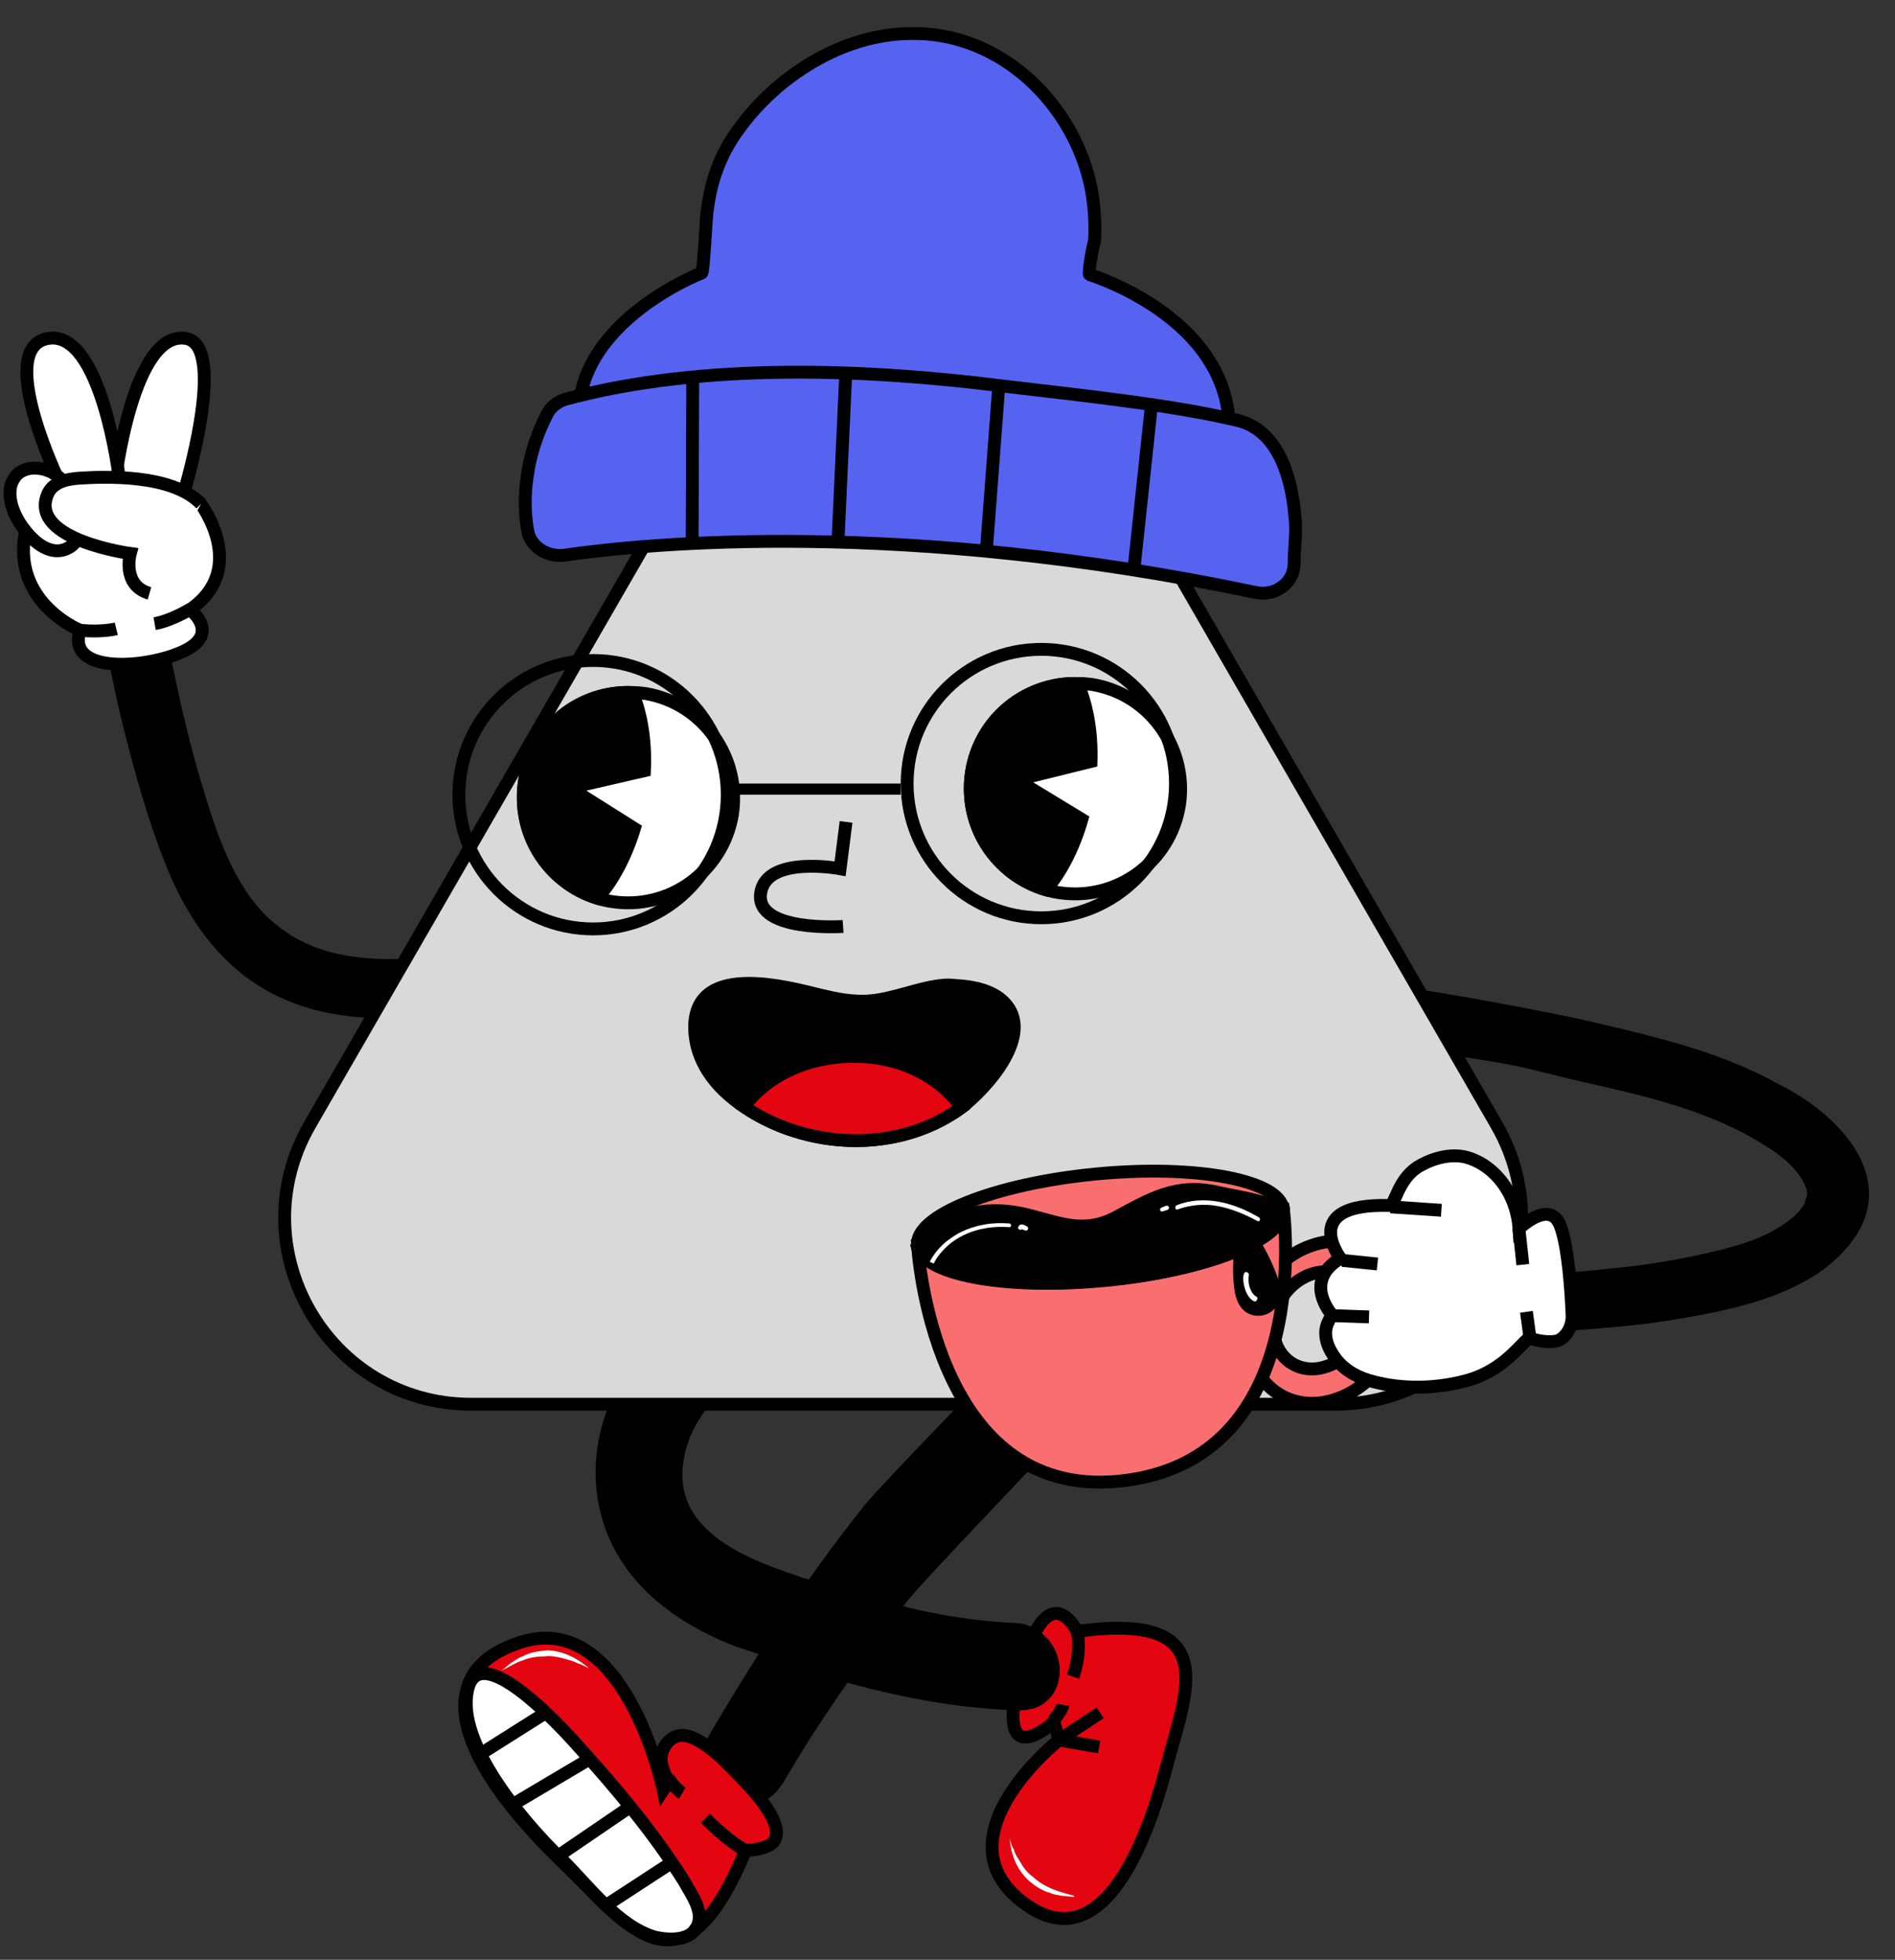 <svg width="118" height="122" viewBox="0 0 118 122" fill="none" xmlns="http://www.w3.org/2000/svg">
<rect x="0" y="0" width="118" height="122" fill="#333333" stroke="none"/>
<path d="M6.92 30.224C7.839 30.04 9.032 30.638 9.17 31.649C10.042 38.225 11.144 44.709 13.256 51.009C14.082 53.446 15.23 56.067 17.342 57.676C19.499 59.378 22.116 59.746 24.779 59.7C28.084 59.608 31.298 58.964 34.603 58.872C35.613 58.826 36.44 59.883 36.394 60.849C36.348 61.861 35.43 62.551 34.42 62.551C28.36 62.781 21.841 64.85 16.24 61.447C13.531 59.792 11.695 57.124 10.501 54.273C9.262 51.285 8.389 48.112 7.609 44.985C6.599 40.846 6.002 36.616 5.451 32.431C5.359 31.419 5.864 30.454 6.92 30.224Z" fill="black"/>
<path d="M7.15 30.086C7.15 30.086 8.251 20.475 11.603 21.073C14.22 21.579 11.419 30.776 11.419 30.776L7.15 30.086Z" fill="white" stroke="black" stroke-width="0.8" stroke-miterlimit="10"/>
<path d="M3.798 30.224C3.798 30.224 -0.379 21.671 2.972 21.073C6.323 20.475 7.425 29.764 7.425 29.764L3.798 30.224Z" fill="white" stroke="black" stroke-width="0.8" stroke-miterlimit="10"/>
<path d="M12.475 31.327C12.475 31.327 15.551 35.374 11.832 37.949C11.832 37.949 13.761 39.421 11.465 40.524C9.17 41.628 4.074 41.996 4.992 39.237C4.992 39.237 -0.196 37.167 2.008 31.695L12.475 31.327Z" fill="white" stroke="black" stroke-width="0.8" stroke-miterlimit="10"/>
<path d="M11.878 37.903C11.878 37.903 10.685 38.639 9.629 38.823" stroke="black" stroke-width="0.8" stroke-miterlimit="10"/>
<path d="M7.241 39.145C7.241 39.145 6.323 39.374 5.038 39.237" stroke="black" stroke-width="0.8" stroke-miterlimit="10"/>
<path d="M1.411 29.304C1.962 29.028 2.742 29.12 3.293 29.442C4.12 29.902 4.579 30.868 4.854 31.741C5.084 32.477 5.176 33.443 4.441 33.995C3.385 34.73 2.329 33.949 1.641 33.121C0.998 32.339 0.447 31.236 0.677 30.224C0.814 29.764 1.09 29.442 1.411 29.304Z" fill="white" stroke="black" stroke-width="0.8" stroke-miterlimit="10"/>
<path d="M12.521 31.374C10.731 29.488 6.507 29.672 4.992 29.764C4.12 29.81 3.202 30.04 2.926 30.868C1.916 33.627 8.114 34.455 8.114 34.455C8.114 34.455 7.563 36.432 9.307 36.938" fill="white"/>
<path d="M12.521 31.374C10.731 29.488 6.507 29.672 4.992 29.764C4.12 29.81 3.202 30.04 2.926 30.868C1.916 33.627 8.114 34.455 8.114 34.455C8.114 34.455 7.563 36.432 9.307 36.938" stroke="black" stroke-width="0.8" stroke-miterlimit="10"/>
<path d="M67.067 101.555C67.067 101.555 65.255 97.799 63.568 104.059C61.755 110.757 65.63 107.189 65.63 107.189L65.942 108.316C65.942 108.316 58.505 114.2 63.505 118.269C68.505 122.338 71.379 114.763 72.629 110.006C73.879 105.248 76.192 100.303 67.067 101.555Z" fill="#E30611" stroke="black" stroke-width="0.8" stroke-miterlimit="10"/>
<path d="M67.067 101.555C67.067 101.555 67.38 102.745 66.817 104.372Z" fill="black"/>
<path d="M67.067 101.555C67.067 101.555 67.38 102.745 66.817 104.372" stroke="black" stroke-width="0.8" stroke-miterlimit="10"/>
<path d="M66.192 106.125C66.192 106.125 66.13 106.5 65.567 107.126Z" fill="black"/>
<path d="M66.192 106.125C66.192 106.125 66.13 106.5 65.567 107.126" stroke="black" stroke-width="0.8" stroke-miterlimit="10"/>
<path d="M65.942 108.315L68.504 106.625" stroke="black" stroke-width="0.8" stroke-miterlimit="10"/>
<path d="M65.942 108.315L68.442 108.754" stroke="black" stroke-width="0.8" stroke-miterlimit="10"/>
<path d="M62.88 114.45C62.942 114.701 63.005 114.951 63.13 115.139C63.192 115.389 63.317 115.577 63.442 115.765C63.692 116.203 63.942 116.579 64.317 116.829C64.63 117.142 65.067 117.392 65.505 117.58C65.942 117.768 66.442 117.893 66.88 118.018V118.081C66.63 118.081 66.38 118.018 66.13 118.018C65.88 117.956 65.63 117.956 65.38 117.831C64.88 117.705 64.442 117.392 64.067 117.079C63.317 116.391 62.942 115.452 62.88 114.45Z" fill="white"/>
<path d="M63.505 106.062C63.38 106.062 63.318 106.062 63.193 106.062C59.443 105.937 55.693 105.186 52.006 104.121C51.631 103.996 51.256 103.871 50.881 103.746C49.694 103.37 48.569 102.995 47.444 102.619C47.069 102.494 46.694 102.369 46.319 102.243C46.194 102.181 46.069 102.181 45.944 102.118C41.569 100.428 37.882 97.361 37.507 92.353C37.32 89.223 38.444 86.594 40.319 84.34C41.444 85.53 42.569 86.594 43.569 87.595C42.882 88.534 42.382 89.599 42.194 90.725C41.382 95.045 45.382 97.048 48.819 98.237C49.194 98.362 49.569 98.488 49.881 98.613C49.944 98.613 50.069 98.675 50.131 98.675C51.381 99.051 52.631 99.489 53.943 99.802C54.256 99.865 54.568 99.99 54.881 100.053C57.568 100.804 60.38 101.304 63.13 101.43C63.568 101.43 63.943 101.555 64.255 101.743C66.255 102.807 66.005 106.125 63.505 106.062Z" fill="black" stroke="black" stroke-width="0.8" stroke-miterlimit="10"/>
<path d="M67.074 87.611C66.636 88.049 66.261 88.55 65.824 89.051C64.761 90.303 57.187 98.113 56.125 99.49C53.312 103.184 50.438 107.253 48.438 110.758C48.313 110.946 48.188 111.071 48.063 111.259C46.375 113.074 42.876 111.071 44.251 108.692C44.376 108.442 44.501 108.254 44.626 108.004C46.625 104.623 48.813 101.118 51.188 97.863C52.125 96.548 53.125 95.234 54.125 93.982C55 92.855 62.449 85.232 63.449 84.168C63.512 84.105 63.574 84.043 63.637 83.98L63.574 84.231C63.699 84.418 66.386 86.985 67.074 87.611Z" fill="black" stroke="black" stroke-width="0.8" stroke-miterlimit="10"/>
<path d="M46.423 115.192C45.36 117.759 44.36 119.261 43.361 120.075C40.611 122.266 37.986 118.76 35.049 115.943C32.049 113.064 28.049 108.369 29.111 105.051C29.424 103.925 30.361 102.986 32.049 102.36C38.861 99.731 41.298 111.436 41.298 111.436L41.673 110.873C41.548 110.748 41.236 110.184 41.173 109.621C41.111 108.995 41.548 108.306 42.048 108.119C43.173 107.618 44.985 109.433 45.923 110.435C46.798 111.311 48.86 113.44 48.235 114.566C48.173 114.691 47.798 115.13 46.423 115.192Z" fill="#E30611" stroke="black" stroke-width="0.8" stroke-miterlimit="10"/>
<path d="M46.423 115.192C46.423 115.192 45.485 114.754 43.923 113.189" stroke="black" stroke-width="0.8" stroke-miterlimit="10"/>
<path d="M42.486 111.624C42.486 111.624 42.048 111.374 41.611 110.685" stroke="black" stroke-width="0.8" stroke-miterlimit="10"/>
<path d="M36.673 103.862C36.423 103.737 36.236 103.611 35.986 103.549C35.736 103.424 35.548 103.361 35.298 103.298C34.861 103.173 34.361 103.048 33.923 103.111C33.486 103.111 32.986 103.173 32.548 103.361C32.111 103.486 31.674 103.799 31.236 103.987C31.424 103.862 31.611 103.674 31.861 103.486C32.111 103.361 32.298 103.173 32.548 103.111C32.986 102.86 33.486 102.798 34.048 102.735C34.923 102.735 35.923 103.173 36.673 103.862Z" fill="white"/>
<path d="M43.36 120.012C43.298 120.075 43.235 120.2 43.173 120.263C42.611 120.826 41.486 120.763 40.736 120.576C38.486 119.887 36.736 117.508 35.111 115.881C32.111 113.001 28.237 108.118 29.174 104.989C30.049 102.172 34.986 107.555 35.986 108.682C38.361 111.311 40.736 114.128 42.611 117.133C43.048 117.946 43.923 119.073 43.36 120.012Z" fill="white" stroke="black" stroke-width="0.8" stroke-miterlimit="10"/>
<path d="M29.924 109.183L33.986 106.616" stroke="black" stroke-width="0.8" stroke-miterlimit="10"/>
<path d="M31.861 112.375L36.611 109.558" stroke="black" stroke-width="0.8" stroke-miterlimit="10"/>
<path d="M34.611 115.631L39.111 112.563" stroke="black" stroke-width="0.8" stroke-miterlimit="10"/>
<path d="M37.798 118.572L41.735 116.006" stroke="black" stroke-width="0.8" stroke-miterlimit="10"/>
<path d="M66.286 23.43L93.182 70.015C97.647 77.749 92.066 87.415 83.136 87.415H29.344C20.415 87.415 14.833 77.749 19.298 70.015L46.194 23.43C50.659 15.697 61.821 15.697 66.286 23.43Z" fill="#D9D9D9" stroke="black" stroke-width="0.8"/>
<path d="M67.849 17.098C67.849 17.098 78.475 20.315 76.238 29.095L56.044 28.91L36.135 27.009C35.039 20.325 43.696 16.992 43.696 16.992C43.823 16.938 43.968 13.357 44.048 13.053C44.278 11.21 44.867 9.573 46.006 8.031C48.358 4.764 52.401 2.153 56.607 2.089C62.362 1.928 66.974 6.59 67.967 11.845C68.153 12.908 68.216 13.964 68.155 15.012C68.086 15.132 67.729 17.029 67.849 17.098Z" fill="#5663F1" stroke="black" stroke-width="0.8" stroke-miterlimit="10"/>
<path d="M35.142 34.563C40.313 33.813 56.22 32.264 78.195 36.883C79.416 37.139 80.578 36.279 80.584 35.104C80.58 34.114 80.76 33.134 80.632 32.137C80.449 29.961 79.704 26.825 77.085 26.177C72.94 25.194 67.474 24.628 62.381 24.023C54.161 22.988 43.871 22.512 35.209 24.854C34.706 25.011 34.253 25.356 34.04 25.838C33.552 26.8 33.046 28.069 32.83 29.665C32.632 30.953 32.688 32.132 32.877 33.133C33.073 34.01 34.023 34.684 35.142 34.563Z" fill="#5663F1" stroke="black" stroke-width="0.8" stroke-miterlimit="10"/>
<path d="M43.136 23.459L43.099 33.73" stroke="black" stroke-width="0.8" stroke-miterlimit="10"/>
<path d="M52.666 23.209L52.175 33.824" stroke="black" stroke-width="0.8" stroke-miterlimit="10"/>
<path d="M62.196 24.009L61.408 34.422" stroke="black" stroke-width="0.8" stroke-miterlimit="10"/>
<path d="M71.709 25.119L70.627 35.267" stroke="black" stroke-width="0.8" stroke-miterlimit="10"/>
<path d="M59.875 68.941C57.029 71.01 53.31 71.47 49.959 70.55C48.765 70.228 47.48 69.676 46.332 68.895C44.542 67.699 43.21 65.998 43.256 63.79C43.348 61.767 44.863 61.215 46.654 61.215C48.214 61.215 50.005 61.675 51.107 61.951C52.071 62.181 52.989 62.365 53.999 62.319C55.56 62.227 57.029 61.537 58.544 61.353C58.865 61.307 59.187 61.307 59.554 61.353C60.61 61.399 61.803 61.675 62.492 62.365C64.512 64.342 61.436 67.745 59.875 68.941Z" fill="black" stroke="black" stroke-width="0.8" stroke-miterlimit="10"/>
<path d="M59.875 68.941C57.029 71.01 53.31 71.47 49.959 70.55C48.765 70.228 47.48 69.676 46.332 68.894C47.709 67.009 50.234 65.768 53.081 65.768C56.019 65.722 58.498 67.009 59.875 68.941Z" fill="#E30611" stroke="black" stroke-width="0.8" stroke-miterlimit="10"/>
<path d="M87.106 80.73C86.663 78.087 84.247 76.632 81.683 77.531C79.112 78.392 77.38 81.247 77.785 83.895C78.227 86.537 80.643 87.992 83.207 87.093C85.778 86.232 87.548 83.372 87.106 80.73ZM82.596 85.062C81.056 85.594 79.59 84.716 79.324 83.131C79.059 81.545 80.094 79.857 81.634 79.325C83.174 78.793 84.64 79.671 84.906 81.256C85.171 82.842 84.142 84.568 82.596 85.062Z" fill="#F96F6F" stroke="black" stroke-width="0.8" stroke-miterlimit="10"/>
<path d="M79.918 75.302C79.918 75.302 82.002 90.977 69.682 92.205C58.009 93.361 57.138 77.52 57.138 77.52L79.918 75.302Z" fill="#F96F6F" stroke="black" stroke-width="0.8" stroke-miterlimit="10"/>
<path d="M79.9 75.291C79.725 73.463 74.487 72.475 68.203 73.086C61.919 73.697 56.967 75.675 57.142 77.503C57.318 79.332 62.555 80.32 68.84 79.709C75.124 79.098 80.076 77.12 79.9 75.291Z" fill="#F96F6F" stroke="black" stroke-width="0.8" stroke-miterlimit="10"/>
<path d="M57.893 78.551C57.459 78.275 57.213 77.968 57.112 77.597C58.663 75.745 61.05 74.954 63.791 75.578C65.891 76.076 67.419 76.865 69.486 75.78C71.584 74.65 73.236 73.634 75.776 74.214C77.064 74.501 78.648 74.698 79.919 75.337C79.99 77.148 75.083 79.101 68.861 79.686C64.129 80.135 59.987 79.71 58.144 78.664" fill="black"/>
<path d="M57.893 78.551C57.459 78.275 57.213 77.968 57.112 77.597C58.663 75.745 61.05 74.954 63.791 75.578C65.891 76.076 67.419 76.865 69.486 75.78C71.584 74.65 73.236 73.634 75.776 74.214C77.064 74.501 78.648 74.698 79.919 75.337C79.99 77.148 75.083 79.101 68.861 79.686C64.129 80.135 59.987 79.71 58.144 78.664" stroke="black" stroke-width="0.8" stroke-miterlimit="10"/>
<path d="M73.274 75.025C74.109 74.691 75.033 74.651 75.913 74.813C76.794 74.975 77.63 75.338 78.404 75.789C78.536 75.883 78.416 76.097 78.284 76.003C77.517 75.59 76.725 75.258 75.882 75.09C75.04 74.921 74.16 74.992 73.318 75.29C73.174 75.353 73.129 75.089 73.274 75.025Z" fill="white"/>
<path d="M57.893 78.548C58.188 77.994 58.608 77.496 59.13 77.136C59.783 76.638 60.549 76.354 61.379 76.214C61.869 76.131 62.334 76.13 62.843 76.16C63.001 76.173 63.001 76.405 62.844 76.393C61.272 76.27 59.645 76.739 58.609 77.962C58.414 78.188 58.258 78.409 58.145 78.661L57.893 78.548Z" fill="white"/>
<path d="M72.294 75.189C72.401 75.132 72.514 75.113 72.621 75.056C72.696 75.044 72.74 75.075 72.791 75.144C72.803 75.22 72.772 75.264 72.703 75.315C72.627 75.327 72.52 75.384 72.445 75.397L72.407 75.403C72.37 75.41 72.332 75.416 72.332 75.416C72.294 75.422 72.288 75.385 72.244 75.353C72.237 75.316 72.231 75.278 72.231 75.278C72.262 75.234 72.294 75.189 72.294 75.189Z" fill="white"/>
<path d="M63.553 76.236C63.704 76.21 63.83 76.266 63.962 76.361C64.006 76.392 64.057 76.462 63.994 76.55C63.963 76.594 63.894 76.645 63.805 76.582C63.768 76.588 63.761 76.55 63.724 76.557C63.679 76.525 63.642 76.532 63.604 76.538C63.566 76.544 63.566 76.544 63.528 76.551C63.453 76.564 63.403 76.494 63.39 76.419C63.446 76.292 63.478 76.248 63.553 76.236Z" fill="white"/>
<path d="M77.469 76.454C78.023 77.214 78.515 78.063 78.893 78.931C79.158 79.585 79.63 80.553 79.077 81.19C78.751 81.556 78.178 81.614 77.782 81.332C77.335 80.98 77.265 80.332 77.214 79.797C77.113 78.727 77.244 77.657 77.45 76.573C77.45 76.573 77.444 76.536 77.469 76.454Z" fill="black" stroke="black" stroke-width="0.8" stroke-miterlimit="10"/>
<path d="M77.447 79.33C77.472 79.248 77.535 79.16 77.617 79.185C77.699 79.21 77.787 79.272 77.762 79.354C77.731 79.631 77.731 79.864 77.813 80.122C77.889 80.342 78.008 80.594 78.222 80.713C78.304 80.738 78.323 80.851 78.26 80.94C78.198 81.028 78.122 81.041 78.034 80.978C77.776 80.827 77.606 80.507 77.517 80.211C77.435 79.953 77.378 79.613 77.447 79.33Z" fill="white"/>
<path d="M32.674 48.55C33.21 45.269 36.117 42.967 39.376 43.111C39.68 43.11 39.933 43.139 40.225 43.178C43.784 43.798 46.174 47.172 45.599 50.745C44.983 54.307 41.617 56.696 38.047 56.116C37.755 56.076 37.473 55.996 37.192 55.917C34.12 54.957 32.127 51.87 32.674 48.55Z" fill="white" stroke="black" stroke-width="0.8" stroke-miterlimit="10"/>
<path d="M37.192 55.917C38.136 54.881 38.963 53.335 39.503 51.577L35.486 49.045L40.13 47.974C40.217 46.131 39.925 44.397 39.376 43.111C36.158 42.978 33.25 45.281 32.674 48.55C32.127 51.87 34.12 54.957 37.192 55.917Z" fill="black" stroke="black" stroke-width="0.8" stroke-miterlimit="10"/>
<path d="M60.492 48.095C60.975 44.806 63.846 42.457 67.106 42.549C67.41 42.543 67.663 42.568 67.956 42.602C71.524 43.165 73.967 46.5 73.448 50.083C72.89 53.654 69.562 56.097 65.984 55.575C65.69 55.54 65.408 55.465 65.125 55.389C62.039 54.479 59.997 51.424 60.492 48.095Z" fill="white" stroke="black" stroke-width="0.8" stroke-miterlimit="10"/>
<path d="M65.125 55.389C66.052 54.339 66.855 52.779 67.367 51.012L63.311 48.545L67.937 47.4C67.994 45.555 67.675 43.826 67.106 42.549C63.886 42.468 61.016 44.817 60.492 48.095C59.997 51.425 62.039 54.479 65.125 55.389Z" fill="black" stroke="black" stroke-width="0.8" stroke-miterlimit="10"/>
<circle cx="36.93" cy="49.471" r="8.355" stroke="black" stroke-width="0.8"/>
<circle cx="64.841" cy="48.778" r="8.355" stroke="black" stroke-width="0.8"/>
<rect x="45.792" y="48.778" width="10.286" height="0.693" fill="black"/>
<path d="M115.552 76.945C113.207 80.481 108.235 81.481 104.334 82.135C102.837 82.389 101.331 82.552 99.82 82.669C99.135 82.743 98.4 82.776 97.715 82.851C97.669 82.856 97.669 82.856 97.624 82.861C96.843 82.899 96.016 82.942 95.24 83.026C94.784 83.075 94.368 83.074 93.911 83.123C93.546 83.163 93.176 83.157 92.811 83.196C90.468 83.311 88.13 83.471 85.807 83.769C84.803 83.877 83.79 83.478 83.535 82.396C83.52 82.259 83.506 82.122 83.491 81.985C83.494 81.152 84.039 80.215 84.907 80.121C85.226 80.086 85.546 80.052 85.865 80.017C86.002 80.002 86.139 79.987 86.276 79.973C89.152 79.662 92.047 79.533 94.892 79.364C95.582 79.336 96.221 79.267 96.911 79.238C97.185 79.209 97.413 79.184 97.692 79.2C98.473 79.162 99.294 79.073 100.07 78.989C102.449 78.778 104.808 78.384 107.102 77.812C108.675 77.411 110.06 76.984 111.341 76.013C111.814 75.684 112.186 75.274 112.415 74.833C112.339 74.98 112.539 74.265 112.513 74.453C112.529 74.173 112.514 74.036 112.459 73.95C111.936 72.527 110.353 71.542 109.123 70.843C105.925 69.015 102.186 68.171 98.589 67.358C94.277 66.345 95.326 66.455 91.054 65.785C91.054 65.785 90.263 64.358 89.89 63.74C89.291 62.746 88.707 61.653 88.707 61.653C90.911 61.969 96.788 63.068 98.966 63.572C102.994 64.523 107.159 65.46 110.797 67.517C114.209 69.183 118.13 73.013 115.552 76.945Z" fill="black"/>
<path d="M94.586 76.483C94.586 76.483 96.509 74.611 97.152 76.298C97.66 77.584 97.842 80.57 97.893 81.905C97.911 82.504 97.61 83.138 97.087 83.425C96.736 83.602 95.712 83.528 95.221 83.258C94.382 84.042 93.337 85.496 90.992 86.028C89.236 86.449 87.299 86.474 85.541 86.017C84.639 85.791 83.809 85.372 83.224 84.649C82.9 84.222 82.618 83.744 82.559 83.195C82.53 82.921 82.551 82.688 82.658 82.399C82.699 82.348 82.919 81.816 82.919 81.816C82.919 81.816 81.081 79.749 83.469 78.335C83.469 78.335 80.834 74.875 86.533 75.044C86.858 75.055 87.015 73.512 88.22 72.688C88.392 72.577 89.689 71.743 91.148 72.001C92.947 72.407 94.431 74.188 94.586 76.483Z" fill="white" stroke="black" stroke-width="0.8" stroke-miterlimit="10"/>
<path d="M83.576 78.46L85.771 78.686" stroke="black" stroke-width="0.8" stroke-miterlimit="10"/>
<path d="M82.977 81.901L85.248 81.979" stroke="black" stroke-width="0.8" stroke-miterlimit="10"/>
<path d="M86.588 75.129L89.752 75.341" stroke="black" stroke-width="0.8" stroke-miterlimit="10"/>
<path d="M94.584 76.484L94.825 78.725" stroke="black" stroke-width="0.8" stroke-miterlimit="10"/>
<path d="M95.049 81.661L95.272 83.302" stroke="black" stroke-width="0.8" stroke-miterlimit="10"/>
<path d="M52.683 51.165L52.312 54.078C52.312 54.078 47.671 53.211 47.362 55.627C47.053 58.045 52.498 57.673 52.498 57.673" fill="#D9D9D9"/>
<path d="M52.683 51.165L52.312 54.078C52.312 54.078 47.671 53.211 47.362 55.627C47.053 58.045 52.498 57.673 52.498 57.673" stroke="black" stroke-width="0.8" stroke-miterlimit="10"/>
</svg>

